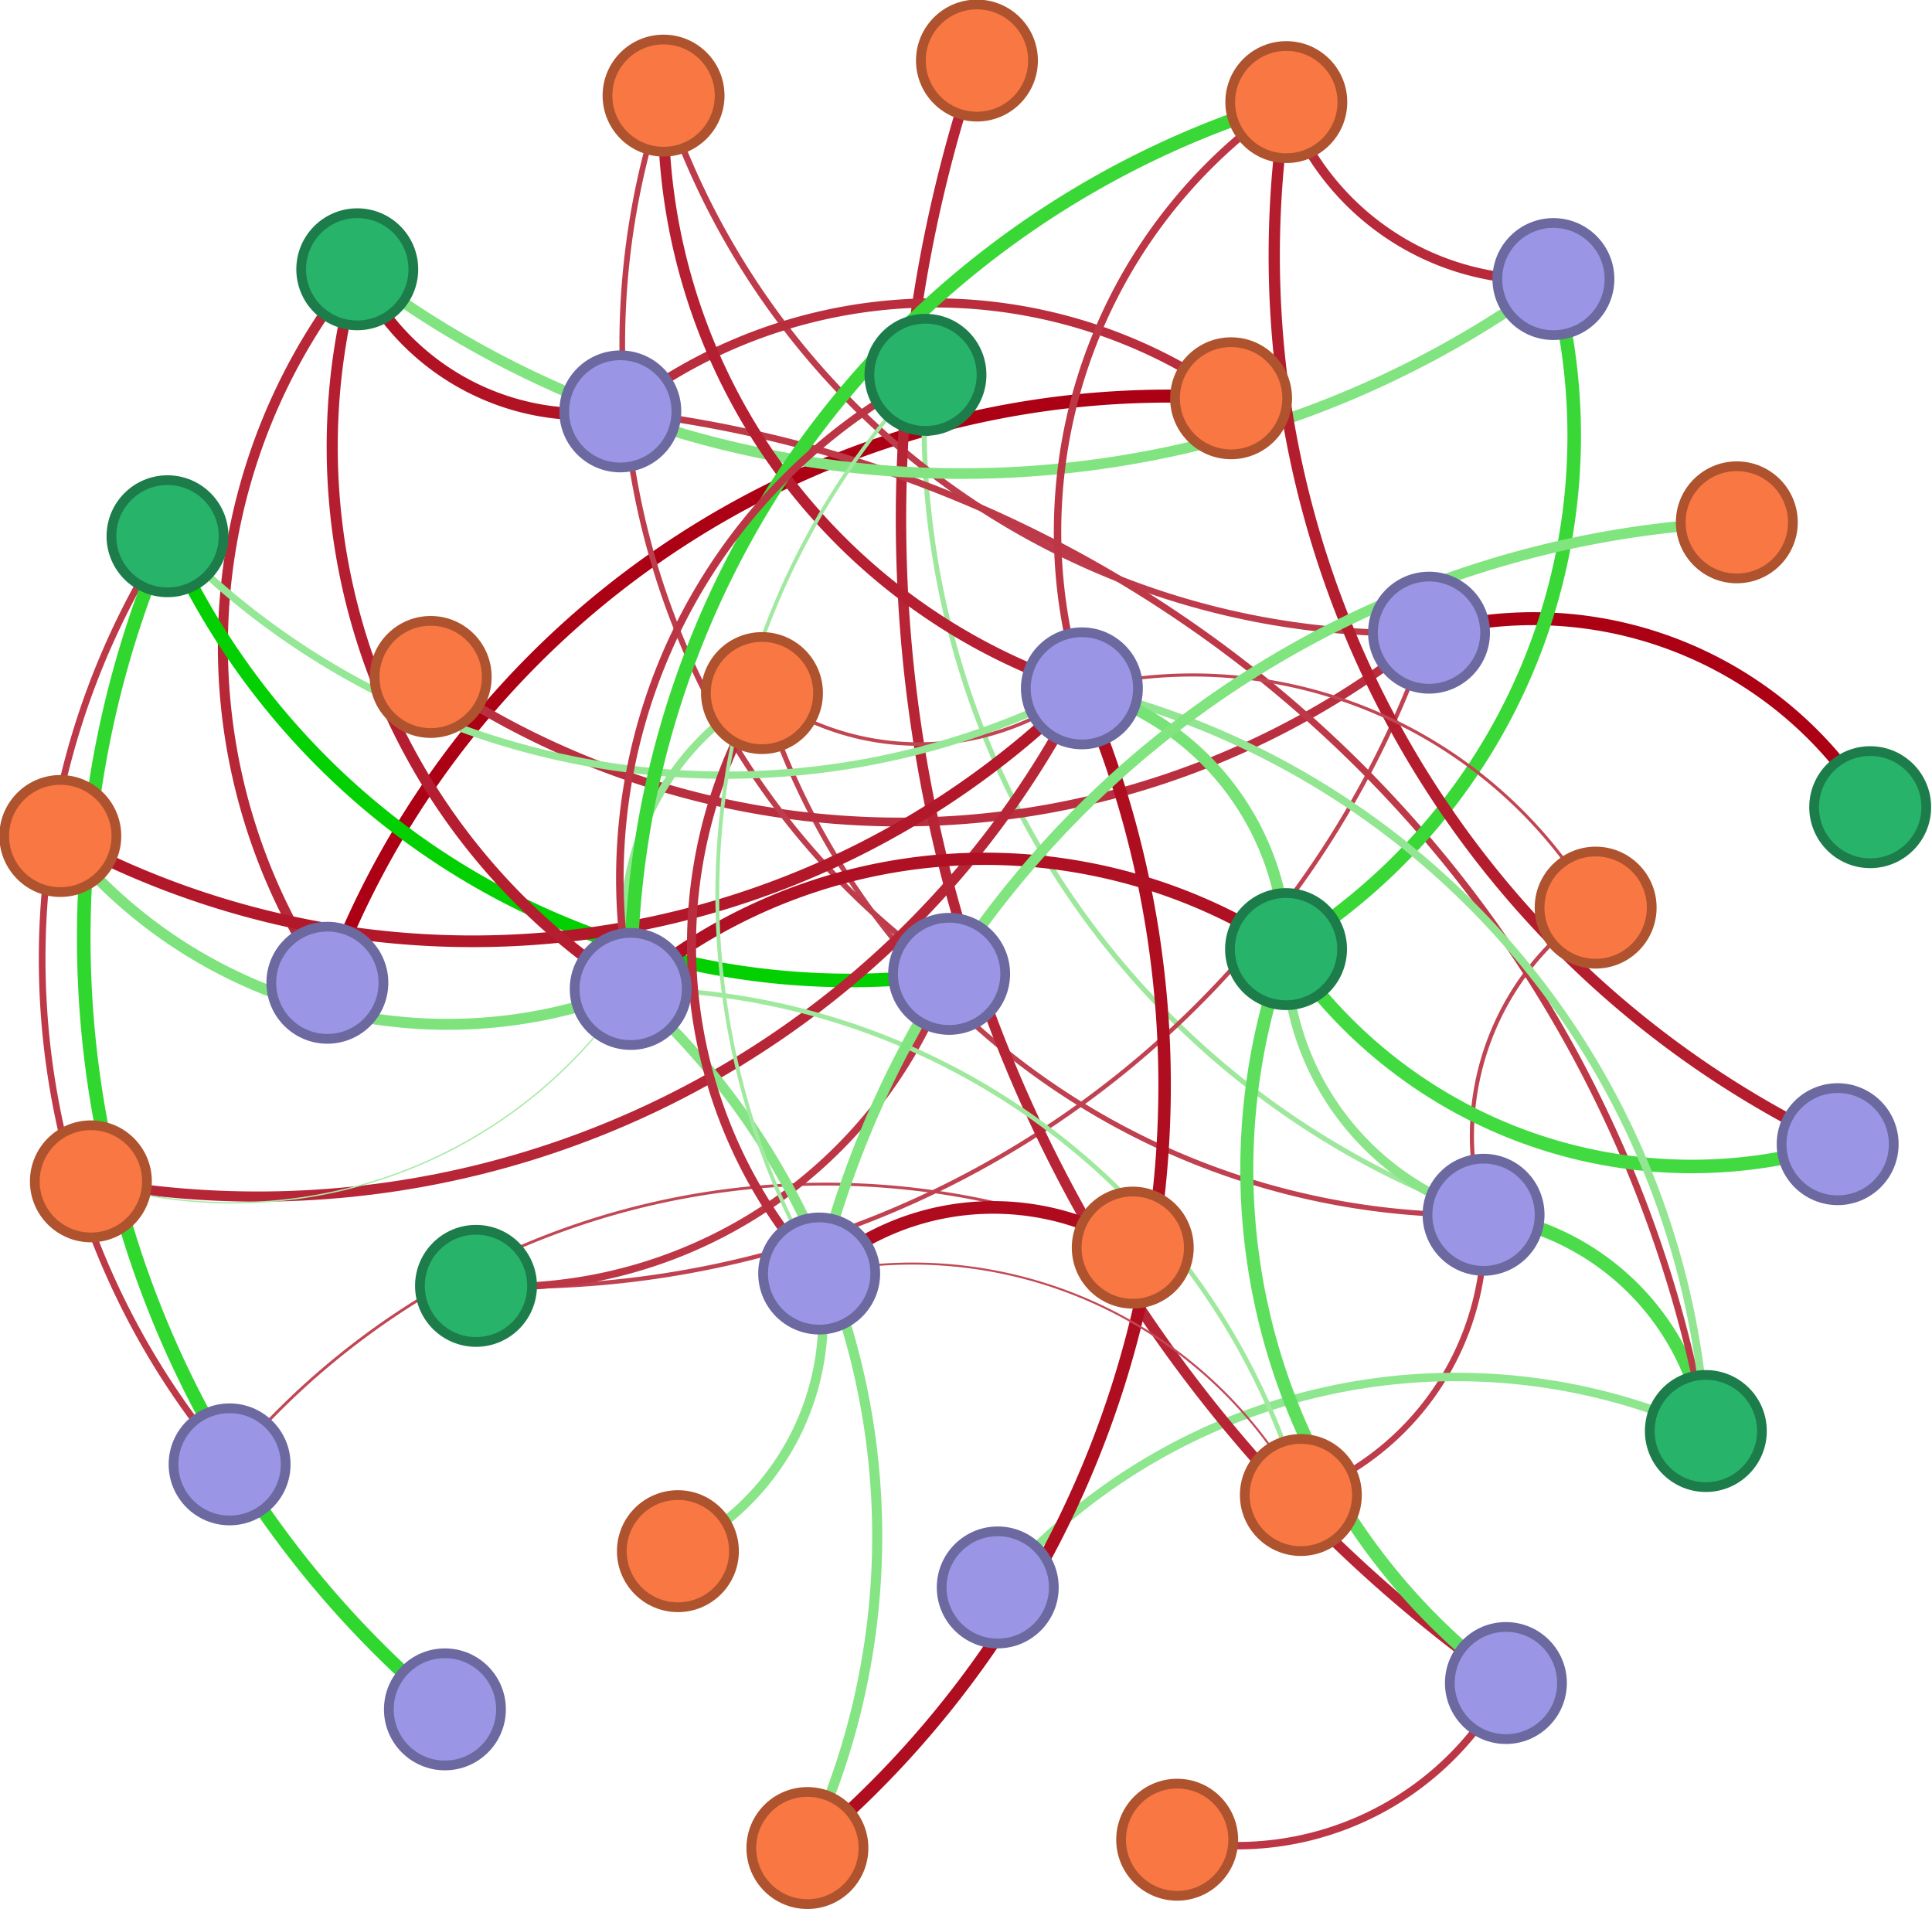 <?xml version="1.0" encoding="UTF-8"?>
<!DOCTYPE svg PUBLIC "-//W3C//DTD SVG 1.1//EN"
    "http://www.w3.org/Graphics/SVG/1.1/DTD/svg11.dtd" >
<svg contentScriptType="text/ecmascript" width="1420.0"
     xmlns:xlink="http://www.w3.org/1999/xlink" zoomAndPan="magnify"
     contentStyleType="text/css"
     viewBox="-707 -697 1420 1403" height="1403.0"
     preserveAspectRatio="xMidYMid meet" xmlns="http://www.w3.org/2000/svg"
     version="1.1">
    <g id="edges">
        <path stroke-linecap="round" fill="none"
              class="id_Bacterial_16S_rRNA id_S-TN"
              d="M -449.474,-16.234 A 659.187,659.187 0,0 1,153.064,-405.898"
              stroke="#ac0014" stroke-width="9.568" stroke-opacity="1.0"/>
        <path stroke-linecap="round" fill="none"
              class="id_Bacterial_16S_rRNA id_W-NO_{2}^{-}"
              d="M -489.822,-12.935 A 437.343,437.343 0,0 1,-470.963,-463.012"
              stroke="#b72738" stroke-width="7.388" stroke-opacity="1.0"/>
        <path stroke-linecap="round" fill="none"
              class="id_Archaeal_16S_rRNA id_S-TP"
              d="M 375.317,151.691 A 200.243,200.243 0,0 1,431.217,-1.474"
              stroke="#c04351" stroke-width="3.031" stroke-opacity="1.0"/>
        <path stroke-linecap="round" fill="none"
              class="id_Archaeal_16S_rRNA id_S-Size-d(0.5)"
              d="M 381.439,240.512 A 204.89,204.89 0,0 1,289.275,381.861"
              stroke="#be3c4b" stroke-width="4.473" stroke-opacity="1.0"/>
        <path stroke-linecap="round" fill="none"
              class="id_Archaeal_16S_rRNA id_S-Size-d(0.9)"
              d="M 338.615,194.701 A 545.356,545.356 0,0 1,-131.907,-145.452"
              stroke="#bf404e" stroke-width="3.726" stroke-opacity="1.0"/>
        <path stroke-linecap="round" fill="none"
              class="id_Archaeal_16S_rRNA id_W-pH"
              d="M 426.85,206.679 A 189.937,189.937 0,0 1,534.658,311.555"
              stroke="#4cdb4b" stroke-width="9.846" stroke-opacity="1.0"/>
        <path stroke-linecap="round" fill="none"
              class="id_Archaeal_16S_rRNA id_W-TN"
              d="M 341.749,179.261 A 617.627,617.627 0,0 1,-27.727,-376.74"
              stroke="#9de89c" stroke-width="3.718" stroke-opacity="1.0"/>
        <path stroke-linecap="round" fill="none"
              class="id_Archaeal_16S_rRNA id_W-NH_{4}^{+}"
              d="M 342.115,178.366 A 202.746,202.746 0,0 1,242.997,45.063"
              stroke="#8ae589" stroke-width="6.773" stroke-opacity="1.0"/>
        <path stroke-linecap="round" fill="none"
              class="id_AOA_amoA id_S-Size-d(0.1)"
              d="M -508.33,345.844 A 568.877,568.877 0,0 1,83.773,203.763"
              stroke="#c14755" stroke-width="2.103" stroke-opacity="1.0"/>
        <path stroke-linecap="round" fill="none" class="id_AOA_amoA id_W-COD"
              d="M -566.099,344.104 A 569.688,569.688 0,0 1,-606.813,-264.423"
              stroke="#bd3948" stroke-width="4.912" stroke-opacity="1.0"/>
        <path stroke-linecap="round" fill="none" class="id_AOB_amoA id_W-COD"
              d="M -413.511,529.516 A 738.274,738.274 0,0 1,-600.537,-261.32"
              stroke="#30d72e" stroke-width="9.981" stroke-opacity="1.0"/>
        <path stroke-linecap="round" fill="none"
              class="id_nxrA id_S-Size-d((0.9-0.1)/0.5)"
              d="M 298.531,-232.376 A 572.713,572.713 0,0 1,-203.734,-584.72"
              stroke="#bd3b4a" stroke-width="4.667" stroke-opacity="1.0"/>
        <path stroke-linecap="round" fill="none" class="id_nxrA id_HIX"
              d="M 307.698,-204.891 A 612.078,612.078 0,0 1,-352.547,-175.608"
              stroke="#ba2f3f" stroke-width="6.479" stroke-opacity="1.0"/>
        <path stroke-linecap="round" fill="none" class="id_nxrA id_W-NO_{3}^{-}"
              d="M 387.326,-240.494 A 290.572,290.572 0,0 1,641.26,-140.056"
              stroke="#ac0115" stroke-width="9.521" stroke-opacity="1.0"/>
        <path stroke-linecap="round" fill="none" class="id_nxrA id_W-T"
              d="M 327.626,-190.089 A 707.653,707.653 0,0 1,-312.344,248.505"
              stroke="#c04251" stroke-width="3.165" stroke-opacity="1.0"/>
        <path stroke-linecap="round" fill="none" class="id_narG id_W-pH"
              d="M 57.206,437.165 A 444.156,444.156 0,0 1,505.1,338.248"
              stroke="#8ee68e" stroke-width="6.225" stroke-opacity="1.0"/>
        <path stroke-linecap="round" fill="none" class="id_napA id_Ⅲ-Area"
              d="M 375.157,577.281 A 223.05,223.05 0,0 1,202.79,659.433"
              stroke="#bc3645" stroke-width="5.465" stroke-opacity="1.0"/>
        <path stroke-linecap="round" fill="none" class="id_napA id_Ⅴ-Area"
              d="M 363.72,513.362 A 1045.134,1045.134 0,0 1,-2.489,-609.789"
              stroke="#b72435" stroke-width="7.647" stroke-opacity="1.0"/>
        <path stroke-linecap="round" fill="none" class="id_napA id_W-NH_{4}^{+}"
              d="M 365.103,511.576 A 469.212,469.212 0,0 1,224.794,43.254"
              stroke="#5ede5d" stroke-width="9.555" stroke-opacity="1.0"/>
        <path stroke-linecap="round" fill="none" class="id_nirK id_S-TN"
              d="M -214.226,-420.146 A 374.176,374.176 0,0 1,159.929,-428.187"
              stroke="#b92d3d" stroke-width="6.708" stroke-opacity="1.0"/>
        <path stroke-linecap="round" fill="none" class="id_nirK id_W-pH"
              d="M -206.68,-388.627 A 912.141,912.141 0,0 1,537.972,310.759"
              stroke="#bd3948" stroke-width="4.951" stroke-opacity="1.0"/>
        <path stroke-linecap="round" fill="none" class="id_nirK id_W-NO_{2}^{-}"
              d="M -295.857,-393.514 A 183.127,183.127 0,0 1,-420.826,-461.018"
              stroke="#b11325" stroke-width="8.877" stroke-opacity="1.0"/>
        <path stroke-linecap="round" fill="none" class="id_nirS id_W-DO"
              d="M 390.012,-494.419 A 196.243,196.243 0,0 1,258.171,-581.754"
              stroke="#b82a3a" stroke-width="7.082" stroke-opacity="1.0"/>
        <path stroke-linecap="round" fill="none" class="id_nirS id_W-NO_{2}^{-}"
              d="M 397.888,-466.442 A 732.66,732.66 0,0 1,-407.987,-473.031"
              stroke="#81e480" stroke-width="7.779" stroke-opacity="1.0"/>
        <path stroke-linecap="round" fill="none" class="id_nirS id_W-NH_{4}^{+}"
              d="M 444.216,-448.127 A 441.827,441.827 0,0 1,275.25,-24.717"
              stroke="#39d837" stroke-width="9.96" stroke-opacity="1.0"/>
        <path stroke-linecap="round" fill="none"
              class="id_cnorB id_S-Size-d((0.9-0.1)/0.5)"
              d="M -45.002,-8.495 A 565.589,565.589 0,0 1,-232.081,-583.796"
              stroke="#be3d4c" stroke-width="4.16" stroke-opacity="1.0"/>
        <path stroke-linecap="round" fill="none" class="id_cnorB id_W-COD"
              d="M -54.015,22.836 A 548.646,548.646 0,0 1,-564.081,-262.722"
              stroke="#02d000" stroke-width="10.0" stroke-opacity="1.0"/>
        <path stroke-linecap="round" fill="none" class="id_cnorB id_W-T"
              d="M -27.218,59.813 A 347.111,347.111 0,0 1,-312.341,247.829"
              stroke="#bc3646" stroke-width="5.425" stroke-opacity="1.0"/>
        <path stroke-linecap="round" fill="none" class="id_hzsA id_W-DO"
              d="M 603.753,123.517 A 722.037,722.037 0,0 1,232.798,-577.518"
              stroke="#b41d2e" stroke-width="8.272" stroke-opacity="1.0"/>
        <path stroke-linecap="round" fill="none" class="id_hzsA id_W-NH_{4}^{+}"
              d="M 600.158,154.568 A 358.357,358.357 0,0 1,265.344,36.182"
              stroke="#42da41" stroke-width="9.92" stroke-opacity="1.0"/>
        <path stroke-linecap="round" fill="none" class="id_hzsB id_S-TP"
              d="M 132.298,-198.91 A 342.13,342.13 0,0 1,440.881,-67.212"
              stroke="#c14654" stroke-width="2.278" stroke-opacity="1.0"/>
        <path stroke-linecap="round" fill="none"
              class="id_hzsB id_S-Size-d(0.9)"
              d="M 49.84,-167.951 A 195.963,195.963 0,0 1,-107.942,-165.619"
              stroke="#c14553" stroke-width="2.585" stroke-opacity="1.0"/>
        <path stroke-linecap="round" fill="none"
              class="id_hzsB id_S-Size-d((0.9-0.1)/0.5)"
              d="M 46.3,-207.039 A 444.324,444.324 0,0 1,-218.326,-581.942"
              stroke="#b51f31" stroke-width="8.076" stroke-opacity="1.0"/>
        <path stroke-linecap="round" fill="none" class="id_hzsB id_Ⅰ-Area"
              d="M 66.751,-151.785 A 677.934,677.934 0,0 1,-595.895,177.841"
              stroke="#b72637" stroke-width="7.478" stroke-opacity="1.0"/>
        <path stroke-linecap="round" fill="none" class="id_hzsB id_Ⅱ-Area"
              d="M 55.448,-160.538 A 632.215,632.215 0,0 1,-622.626,-62.542"
              stroke="#b3182a" stroke-width="8.582" stroke-opacity="1.0"/>
        <path stroke-linecap="round" fill="none" class="id_hzsB id_Ⅳ-Area"
              d="M 104.812,-149.529 A 729.861,729.861 0,0 1,-80.048,631.427"
              stroke="#af0d20" stroke-width="9.156" stroke-opacity="1.0"/>
        <path stroke-linecap="round" fill="none" class="id_hzsB id_W-pH"
              d="M 131.401,-179.341 A 594.081,594.081 0,0 1,542.616,310.079"
              stroke="#92e691" stroke-width="5.745" stroke-opacity="1.0"/>
        <path stroke-linecap="round" fill="none" class="id_hzsB id_W-DO"
              d="M 77.138,-234.545 A 380.234,380.234 0,0 1,202.773,-594.826"
              stroke="#bc3645" stroke-width="5.45" stroke-opacity="1.0"/>
        <path stroke-linecap="round" fill="none" class="id_hzsB id_W-NH_{4}^{+}"
              d="M 129.888,-174.773 A 202.833,202.833 0,0 1,232.361,-43.897"
              stroke="#77e276" stroke-width="8.496" stroke-opacity="1.0"/>
        <path stroke-linecap="round" fill="none" class="id_hzsB id_W-COD"
              d="M 47.632,-172.077 A 567.744,567.744 0,0 1,-551.682,-271.759"
              stroke="#94e794" stroke-width="5.334" stroke-opacity="1.0"/>
        <path stroke-linecap="round" fill="none" class="id_hzo id_S-Size-d(0.5)"
              d="M -198.679,31.897 A 514.32,514.32 0,0 1,234.845,359.244"
              stroke="#9fe99e" stroke-width="3.428" stroke-opacity="1.0"/>
        <path stroke-linecap="round" fill="none" class="id_hzo id_S-Size-d(0.9)"
              d="M -248.467,-14.715 A 198.246,198.246 0,0 1,-183.335,-161.514"
              stroke="#93e792" stroke-width="5.566" stroke-opacity="1.0"/>
        <path stroke-linecap="round" fill="none" class="id_hzo id_Ⅰ-Area"
              d="M -270.5,65.497 A 351.01,351.01 0,0 1,-596.656,181.728"
              stroke="#a9eaa8" stroke-width="1.0" stroke-opacity="1.0"/>
        <path stroke-linecap="round" fill="none" class="id_hzo id_Ⅱ-Area"
              d="M -285.962,43.875 A 361.714,361.714 0,0 1,-632.893,-49.149"
              stroke="#7ee37d" stroke-width="8.038" stroke-opacity="1.0"/>
        <path stroke-linecap="round" fill="none" class="id_hzo id_Ⅳ-Area"
              d="M -211.148,60.863 A 537.143,537.143 0,0 1,-96.163,619.872"
              stroke="#85e484" stroke-width="7.375" stroke-opacity="1.0"/>
        <path stroke-linecap="round" fill="none" class="id_hzo id_W-DO"
              d="M -242.253,-14.984 A 675.45,675.45 0,0 1,195.947,-607.708"
              stroke="#39d837" stroke-width="9.961" stroke-opacity="1.0"/>
        <path stroke-linecap="round" fill="none" class="id_hzo id_W-TN"
              d="M -249.783,-14.546 A 417.19,417.19 0,0 1,-65.373,-398.747"
              stroke="#bc3545" stroke-width="5.528" stroke-opacity="1.0"/>
        <path stroke-linecap="round" fill="none" class="id_hzo id_W-NO_{2}^{-}"
              d="M -280.108,4.075 A 471.504,471.504 0,0 1,-454.756,-455.511"
              stroke="#b51e30" stroke-width="8.148" stroke-opacity="1.0"/>
        <path stroke-linecap="round" fill="none" class="id_hzo id_W-NH_{4}^{+}"
              d="M -207.725,2.742 A 402.126,402.126 0,0 1,199.512,-22.017"
              stroke="#b01023" stroke-width="9.014" stroke-opacity="1.0"/>
        <path stroke-linecap="round" fill="none"
              class="id_nifH id_S-Size-d(0.1)"
              d="M -68.176,213.293 A 192.717,192.717 0,0 1,85.119,200.636"
              stroke="#af0a1d" stroke-width="9.273" stroke-opacity="1.0"/>
        <path stroke-linecap="round" fill="none"
              class="id_nifH id_S-Size-d(0.5)"
              d="M -60.573,232.528 A 324.711,324.711 0,0 1,225.112,363.882"
              stroke="#c24957" stroke-width="1.481" stroke-opacity="1.0"/>
        <path stroke-linecap="round" fill="none"
              class="id_nifH id_S-Size-d(0.9)"
              d="M -133.046,204.071 A 357.211,357.211 0,0 1,-167.738,-147.966"
              stroke="#b92d3e" stroke-width="6.645" stroke-opacity="1.0"/>
        <path stroke-linecap="round" fill="none" class="id_nifH id_BIX"
              d="M -92.868,195.785 A 726.323,726.323 0,0 1,524.862,-309.851"
              stroke="#80e47f" stroke-width="7.813" stroke-opacity="1.0"/>
        <path stroke-linecap="round" fill="none" class="id_nifH id_β:α"
              d="M -102.445,283.667 A 190.786,190.786 0,0 1,-171.132,418.642"
              stroke="#88e588" stroke-width="6.967" stroke-opacity="1.0"/>
        <path stroke-linecap="round" fill="none" class="id_nifH id_W-TN"
              d="M -125.812,199.309 A 554.224,554.224 0,0 1,-56.366,-387.873"
              stroke="#a1e9a1" stroke-width="2.805" stroke-opacity="1.0"/>
    </g>
    <g id="nodes">
        <circle fill-opacity="1.0" fill="#9a96e5" r="41.216" cx="-466.391"
                class="id_Bacterial_16S_rRNA" cy="25.249" stroke="#6b69a0"
                stroke-opacity="1.0" stroke-width="7.168"/>
        <circle fill-opacity="1.0" fill="#f97743" r="41.216" cx="197.836"
                class="id_S-TN" cy="-404.31" stroke="#ae532e"
                stroke-opacity="1.0" stroke-width="7.168"/>
        <circle fill-opacity="1.0" fill="#28b36a" r="41.216" cx="-444.42"
                class="id_W-NO_{2}^{-}" cy="-499.102" stroke="#1c7d4a"
                stroke-opacity="1.0" stroke-width="7.168"/>
        <circle fill-opacity="1.0" fill="#9a96e5" r="41.216" cx="383.402"
                class="id_Archaeal_16S_rRNA" cy="195.755" stroke="#6b69a0"
                stroke-opacity="1.0" stroke-width="7.168"/>
        <circle fill-opacity="1.0" fill="#f97743" r="41.216" cx="465.785"
                class="id_S-TP" cy="-29.972" stroke="#ae532e"
                stroke-opacity="1.0" stroke-width="7.168"/>
        <circle fill-opacity="1.0" fill="#f97743" r="41.216" cx="249.113"
                class="id_S-Size-d(0.5)" cy="401.711" stroke="#ae532e"
                stroke-opacity="1.0" stroke-width="7.168"/>
        <circle fill-opacity="1.0" fill="#f97743" r="41.216" cx="-146.95"
                class="id_S-Size-d(0.9)" cy="-187.651" stroke="#ae532e"
                stroke-opacity="1.0" stroke-width="7.168"/>
        <circle fill-opacity="1.0" fill="#28b36a" r="41.216" cx="546.776"
                class="id_W-pH" cy="354.685" stroke="#1c7d4a"
                stroke-opacity="1.0" stroke-width="7.168"/>
        <circle fill-opacity="1.0" fill="#28b36a" r="41.216" cx="-26.799"
                class="id_W-TN" cy="-421.53" stroke="#1c7d4a"
                stroke-opacity="1.0" stroke-width="7.168"/>
        <circle fill-opacity="1.0" fill="#28b36a" r="41.216" cx="238.232"
                class="id_W-NH_{4}^{+}" cy="0.517" stroke="#1c7d4a"
                stroke-opacity="1.0" stroke-width="7.168"/>
        <circle fill-opacity="1.0" fill="#9a96e5" r="41.216" cx="-538.245"
                class="id_AOA_amoA" cy="379.192" stroke="#6b69a0"
                stroke-opacity="1.0" stroke-width="7.168"/>
        <circle fill-opacity="1.0" fill="#f97743" r="41.216" cx="125.564"
                class="id_S-Size-d(0.1)" cy="219.906" stroke="#ae532e"
                stroke-opacity="1.0" stroke-width="7.168"/>
        <circle fill-opacity="1.0" fill="#28b36a" r="41.216" cx="-583.881"
                class="id_W-COD" cy="-302.909" stroke="#1c7d4a"
                stroke-opacity="1.0" stroke-width="7.168"/>
        <circle fill-opacity="1.0" fill="#9a96e5" r="41.216" cx="-379.991"
                class="id_AOB_amoA" cy="559.239" stroke="#6b69a0"
                stroke-opacity="1.0" stroke-width="7.168"/>
        <circle fill-opacity="1.0" fill="#9a96e5" r="41.216" cx="343.33"
                class="id_nxrA" cy="-232.046" stroke="#6b69a0"
                stroke-opacity="1.0" stroke-width="7.168"/>
        <circle fill-opacity="1.0" fill="#f97743" r="41.216" cx="-219.293"
                class="id_S-Size-d((0.9-0.1)/0.5)" cy="-626.731"
                stroke="#ae532e" stroke-opacity="1.0" stroke-width="7.168"/>
        <circle fill-opacity="1.0" fill="#f97743" r="41.216" cx="-390.443"
                class="id_HIX" cy="-199.503" stroke="#ae532e"
                stroke-opacity="1.0" stroke-width="7.168"/>
        <circle fill-opacity="1.0" fill="#28b36a" r="41.216" cx="667.574"
                class="id_W-NO_{3}^{-}" cy="-103.798" stroke="#1c7d4a"
                stroke-opacity="1.0" stroke-width="7.168"/>
        <circle fill-opacity="1.0" fill="#28b36a" r="41.216" cx="-357.141"
                class="id_W-T" cy="248.011" stroke="#1c7d4a"
                stroke-opacity="1.0" stroke-width="7.168"/>
        <circle fill-opacity="1.0" fill="#9a96e5" r="41.216" cx="26.33"
                class="id_narG" cy="469.626" stroke="#6b69a0"
                stroke-opacity="1.0" stroke-width="7.168"/>
        <circle fill-opacity="1.0" fill="#9a96e5" r="41.216" cx="399.826"
                class="id_napA" cy="539.884" stroke="#6b69a0"
                stroke-opacity="1.0" stroke-width="7.168"/>
        <circle fill-opacity="1.0" fill="#f97743" r="41.216" cx="158.205"
                class="id_Ⅲ-Area" cy="655.043" stroke="#ae532e"
                stroke-opacity="1.0" stroke-width="7.168"/>
        <circle fill-opacity="1.0" fill="#f97743" r="41.216" cx="11.045"
                class="id_Ⅴ-Area" cy="-652.496" stroke="#ae532e"
                stroke-opacity="1.0" stroke-width="7.168"/>
        <circle fill-opacity="1.0" fill="#9a96e5" r="41.216" cx="-251.072"
                class="id_nirK" cy="-394.662" stroke="#6b69a0"
                stroke-opacity="1.0" stroke-width="7.168"/>
        <circle fill-opacity="1.0" fill="#9a96e5" r="41.216" cx="434.742"
                class="id_nirS" cy="-491.914" stroke="#6b69a0"
                stroke-opacity="1.0" stroke-width="7.168"/>
        <circle fill-opacity="1.0" fill="#f97743" r="41.216" cx="238.418"
                class="id_W-DO" cy="-621.964" stroke="#ae532e"
                stroke-opacity="1.0" stroke-width="7.168"/>
        <circle fill-opacity="1.0" fill="#9a96e5" r="41.216" cx="-9.406"
                class="id_cnorB" cy="18.707" stroke="#6b69a0"
                stroke-opacity="1.0" stroke-width="7.168"/>
        <circle fill-opacity="1.0" fill="#9a96e5" r="41.216" cx="643.663"
                class="id_hzsA" cy="143.871" stroke="#6b69a0"
                stroke-opacity="1.0" stroke-width="7.168"/>
        <circle fill-opacity="1.0" fill="#9a96e5" r="41.216" cx="88.18"
                class="id_hzsB" cy="-191.127" stroke="#6b69a0"
                stroke-opacity="1.0" stroke-width="7.168"/>
        <circle fill-opacity="1.0" fill="#f97743" r="41.216" cx="-640.2"
                class="id_Ⅰ-Area" cy="171.197" stroke="#ae532e"
                stroke-opacity="1.0" stroke-width="7.168"/>
        <circle fill-opacity="1.0" fill="#f97743" r="41.216" cx="-662.678"
                class="id_Ⅱ-Area" cy="-82.613" stroke="#ae532e"
                stroke-opacity="1.0" stroke-width="7.168"/>
        <circle fill-opacity="1.0" fill="#f97743" r="41.216" cx="-113.565"
                class="id_Ⅳ-Area" cy="661.154" stroke="#ae532e"
                stroke-opacity="1.0" stroke-width="7.168"/>
        <circle fill-opacity="1.0" fill="#9a96e5" r="41.216" cx="-243.43"
                class="id_hzo" cy="29.801" stroke="#6b69a0"
                stroke-opacity="1.0" stroke-width="7.168"/>
        <circle fill-opacity="1.0" fill="#9a96e5" r="41.216" cx="-104.912"
                class="id_nifH" cy="238.935" stroke="#6b69a0"
                stroke-opacity="1.0" stroke-width="7.168"/>
        <circle fill-opacity="1.0" fill="#f97743" r="41.216" cx="569.542"
                class="id_BIX" cy="-313.131" stroke="#ae532e"
                stroke-opacity="1.0" stroke-width="7.168"/>
        <circle fill-opacity="1.0" fill="#f97743" r="41.216" cx="-208.746"
                class="id_β:α" cy="442.978" stroke="#ae532e"
                stroke-opacity="1.0" stroke-width="7.168"/>
    </g>
</svg>